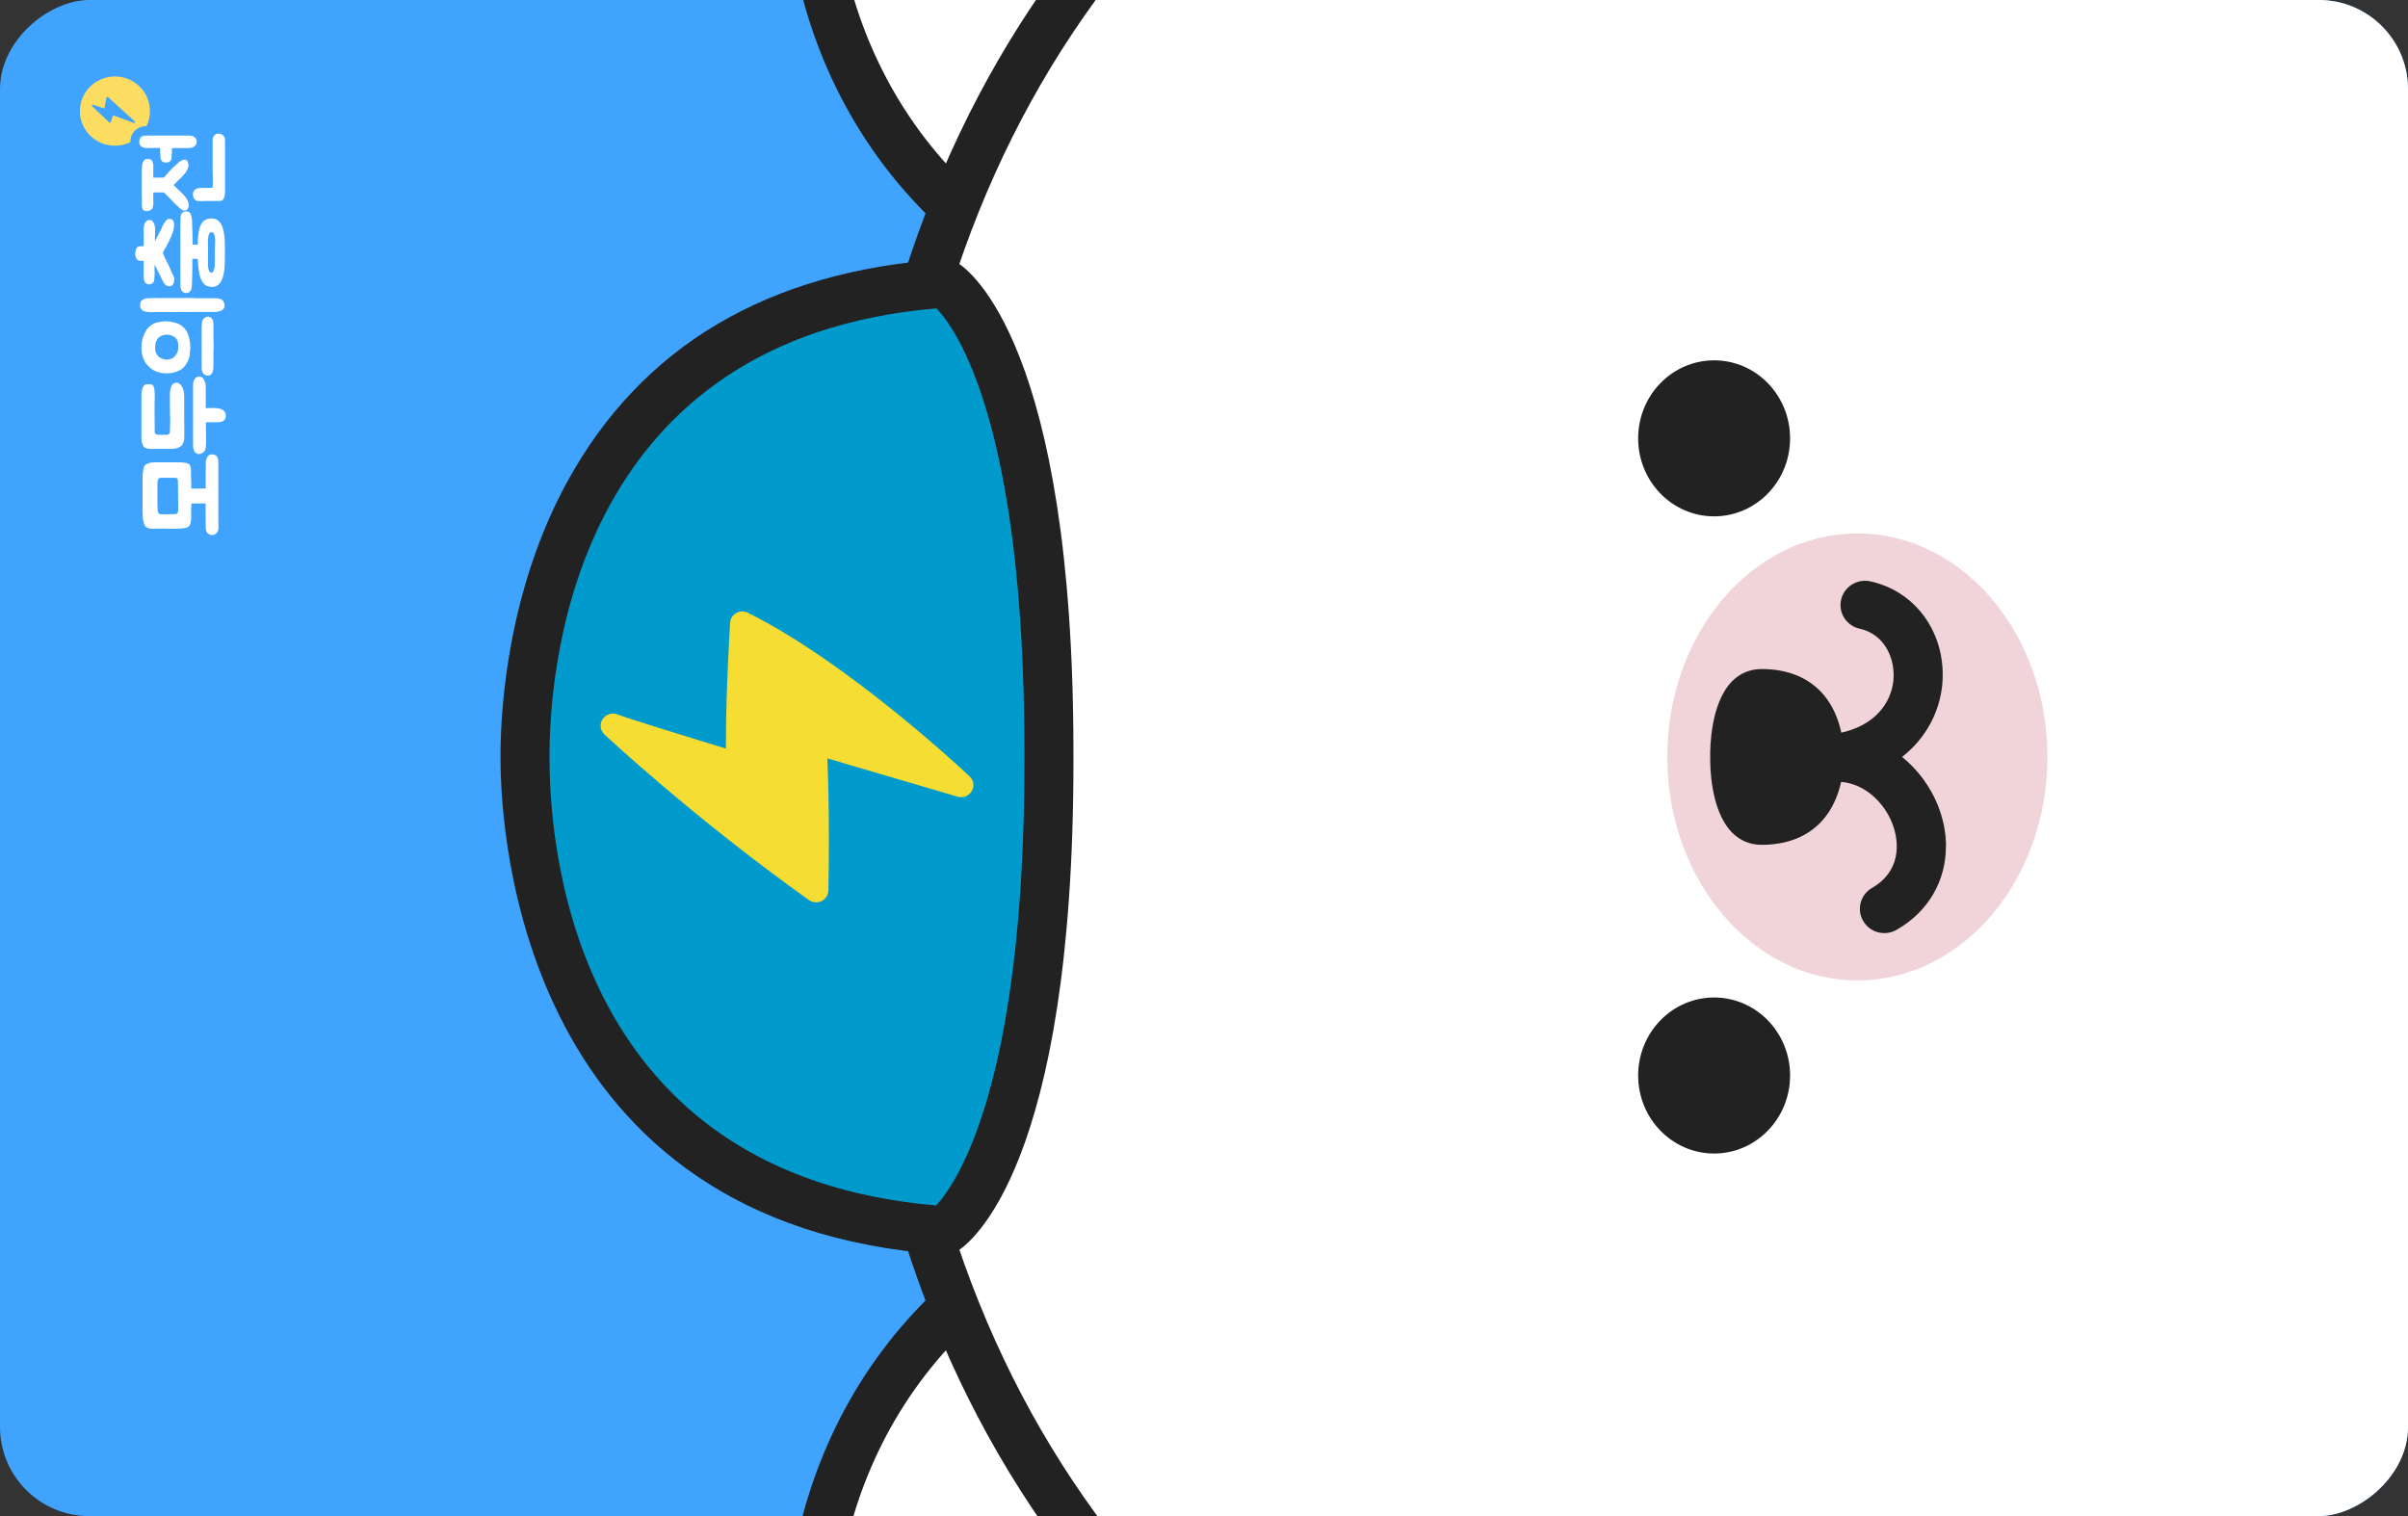 <svg width="270" height="170" viewBox="0 0 270 170" fill="none" xmlns="http://www.w3.org/2000/svg">
    <rect x="0" y="0" width="270" height="170" fill="#333333" stroke="none"/>
    <g clip-path="url(#clip0_5344_86110)">
        <rect y="170" width="170" height="270" rx="10" transform="rotate(-90 0 170)" fill="#40A4FF"/>
        <path d="M131.105 35.886C103.503 29.197 90.564 6.386 90.9 -15.03C91.247 -35.427 104.992 -54.153 126.975 -55.393C134.766 -55.847 163.51 -57.929 176.169 -21.386" fill="white"/>
        <path d="M178.922 -21.387C178.922 -20.257 178.206 -19.205 177.064 -18.817C175.632 -18.33 174.065 -19.083 173.572 -20.512C161.73 -54.718 135.885 -53.201 127.401 -52.702L127.143 -52.702C105.552 -51.462 93.956 -32.803 93.653 -14.997C93.362 4.337 105.003 26.75 131.755 33.228C133.232 33.582 134.139 35.055 133.769 36.517C133.411 37.978 131.923 38.864 130.445 38.51C101.13 31.412 88.146 7.05 88.146 -14.255C88.146 -14.532 88.146 -14.809 88.146 -15.097C88.493 -35.417 101.88 -56.722 126.819 -58.128L127.065 -58.128C152.607 -59.645 170.002 -47.586 178.766 -22.295C178.866 -22.007 178.911 -21.708 178.911 -21.409L178.922 -21.387Z" fill="#222222"/>
        <path d="M131.105 133.862C103.503 140.55 90.564 163.362 90.9 184.778C91.247 205.175 104.992 223.889 126.975 225.141C134.766 225.595 163.51 227.677 176.169 191.134" fill="white"/>
        <path d="M178.922 191.146C178.922 191.433 178.878 191.732 178.777 192.031C170.013 217.312 152.619 229.371 127.065 227.876L126.807 227.876C101.88 226.448 88.482 205.142 88.146 184.834C88.146 184.557 88.146 184.28 88.146 183.992C88.146 162.687 101.142 138.325 130.445 131.227C131.923 130.873 133.411 131.759 133.769 133.22C134.128 134.693 133.232 136.155 131.755 136.509C105.003 142.987 93.318 165.444 93.653 184.734C93.956 202.54 105.552 221.199 127.143 222.428L127.401 222.428C135.896 222.938 161.73 224.455 173.572 190.26C174.065 188.842 175.632 188.078 177.064 188.565C178.206 188.953 178.922 190.005 178.922 191.134L178.922 191.146Z" fill="#222222"/>
        <path d="M96.922 88.562C96.765 78.253 97.101 65.275 98.948 53.758C102.854 27.835 112.738 4.858 131.117 -14.011C162.827 -46.534 215.457 -54.263 255.897 -34.021C273.359 -25.373 286.052 -10.224 294.323 7.061C299.461 17.426 309.143 45.354 309.132 84.244L309.132 85.008C309.132 123.975 299.483 152.279 294.323 162.699C286.052 179.985 273.359 195.144 255.897 203.782C215.457 224.024 162.827 216.295 131.117 183.772C112.738 164.892 102.854 141.925 98.948 116.002C97.112 104.486 96.776 91.508 96.922 81.198" fill="white"/>
        <path d="M311.885 84.974C311.885 132.091 298.33 160.772 296.786 163.883C287.484 183.317 273.762 197.968 257.117 206.195C215.099 227.246 161.26 218.597 129.136 185.654C111.238 167.283 100.481 144.627 96.228 116.4C94.526 105.737 94.146 93.91 94.146 84.874C94.146 75.827 94.526 64.012 96.228 53.337C100.481 25.133 111.238 2.476 129.136 -15.895C161.26 -48.838 215.099 -57.486 257.14 -36.447C273.773 -28.219 287.484 -13.569 296.808 5.898C298.342 8.977 311.885 37.624 311.885 84.199L311.885 84.985L311.885 84.974ZM99.664 88.816C99.765 96.978 100.246 106.7 101.668 115.57C105.753 142.667 116.028 164.348 133.109 181.878C163.599 213.149 214.729 221.344 254.666 201.356C270.202 193.671 283.063 179.896 291.85 161.536C297.267 150.617 306.401 122.258 306.401 85.007L306.401 84.221C306.401 38.842 293.35 11.258 291.861 8.257C283.052 -10.136 270.202 -23.912 254.677 -31.597C214.718 -51.595 163.599 -43.401 133.098 -12.13C116.028 5.4 105.742 27.082 101.668 54.156C100.246 63.037 99.765 72.771 99.664 80.932C99.664 81.032 99.664 81.131 99.675 81.231C99.653 82.383 99.642 83.601 99.642 84.874C99.642 86.148 99.653 87.377 99.675 88.528C99.675 88.628 99.675 88.728 99.664 88.827L99.664 88.816Z" fill="#222222"/>
        <path d="M208.26 59.815C220.035 59.815 229.571 71.032 229.571 84.874C229.571 98.716 220.024 109.934 208.26 109.934C196.496 109.934 186.948 98.716 186.948 84.874C186.948 71.032 196.496 59.815 208.26 59.815Z" fill="#F1D4DA"/>
        <path d="M218.188 94.918C218.188 98.761 216.229 102.227 212.658 104.264C211.349 105.017 209.659 104.574 208.909 103.268C208.148 101.961 208.607 100.3 209.916 99.558C213.005 97.786 213.095 94.641 212.155 92.283C211.259 90.046 209.189 87.931 206.48 87.676C205.663 87.798 204.812 87.875 203.905 87.898C202.495 87.931 201.297 86.901 201.118 85.528C200.951 84.144 201.835 82.859 203.212 82.538C204.219 82.294 205.215 82.195 206.166 82.217C210.286 81.409 212.054 78.762 212.3 76.293C212.535 73.868 211.315 71.11 208.528 70.501C207.051 70.18 206.099 68.729 206.435 67.257C206.76 65.795 208.226 64.865 209.715 65.186C214.942 66.326 218.311 71.221 217.774 76.813C217.483 79.759 216.005 82.748 213.274 84.874C215.065 86.325 216.453 88.241 217.27 90.267C217.897 91.829 218.199 93.401 218.199 94.907L218.188 94.918Z" fill="#222222"/>
        <path d="M194.19 76.415C191.783 78.895 191.739 83.889 191.761 84.875C191.739 85.872 191.783 90.855 194.19 93.335C195.097 94.265 196.216 94.731 197.537 94.731C202.876 94.731 206.222 91.497 206.715 85.85C206.715 85.816 206.749 85.274 206.749 84.72C206.749 84.432 206.749 84.133 206.715 83.889C206.222 78.253 202.876 75.02 197.537 75.02C196.216 75.02 195.085 75.496 194.19 76.415Z" fill="#222222"/>
        <path d="M192.198 111.85C196.899 111.85 200.716 115.77 200.716 120.598C200.716 125.426 196.899 129.346 192.198 129.346C187.497 129.346 183.68 125.426 183.68 120.598C183.68 115.77 187.497 111.85 192.198 111.85Z" fill="#222222"/>
        <path d="M200.716 49.152C200.716 44.321 196.902 40.404 192.198 40.404C187.493 40.404 183.68 44.321 183.68 49.152C183.68 53.984 187.493 57.9 192.198 57.9C196.902 57.9 200.716 53.984 200.716 49.152Z" fill="#222222"/>
        <path d="M117.618 84.342C117.618 39.029 105.932 31.776 105.932 31.776C62.134 34.777 58.966 74.099 58.877 84.231L58.877 85.184C58.899 94.784 61.664 134.926 105.932 137.96C105.932 137.96 117.618 130.718 117.618 85.394L117.618 84.342Z" fill="#009BCC"/>
        <path d="M120.36 84.342L120.36 85.394C120.36 130.906 108.719 139.433 107.387 140.263C106.895 140.573 106.313 140.717 105.742 140.673C58.653 137.45 56.145 93.887 56.123 85.195L56.123 84.231C56.168 79.171 56.985 66.126 63.589 54.045C71.916 38.819 86.098 30.414 105.742 29.074C106.324 29.03 106.895 29.174 107.387 29.484C108.719 30.303 120.36 38.841 120.36 84.353L120.36 84.342ZM104.981 135.158C107.074 132.899 114.864 122.058 114.864 85.394L114.864 84.342C114.864 47.412 107.141 36.792 105.003 34.578C65.133 37.955 61.708 73.39 61.619 84.264L61.619 85.206C61.641 96.124 64.887 131.77 104.981 135.169L104.981 135.158Z" fill="#222222"/>
        <path d="M107.768 88.041C107.768 88.041 94.459 75.484 83.221 69.914C83.221 69.914 82.572 80.544 82.807 85.804C82.807 85.804 70.215 81.995 68.704 81.375C68.704 81.375 78.453 90.533 91.493 99.823C91.493 99.823 91.717 90.466 91.28 83.191L107.745 88.041L107.768 88.041Z" fill="#F5DD33"/>
        <path d="M109.145 88.04C109.145 88.273 109.089 88.505 108.954 88.716C108.641 89.258 107.981 89.513 107.376 89.336L92.769 85.039C92.881 87.653 92.937 90.687 92.937 94.087C92.937 97.486 92.881 99.834 92.881 99.856C92.87 100.365 92.579 100.819 92.12 101.041C91.661 101.262 91.124 101.218 90.71 100.93C77.748 91.695 67.876 82.448 67.775 82.36C67.294 81.906 67.204 81.186 67.573 80.632C67.932 80.079 68.637 79.868 69.252 80.112C70.26 80.521 77.233 82.67 81.397 83.943C81.397 83.633 81.397 83.312 81.397 82.98C81.397 77.476 81.856 69.902 81.867 69.835C81.889 69.382 82.147 68.972 82.55 68.739C82.953 68.507 83.434 68.496 83.848 68.706C95.142 74.309 108.182 86.545 108.73 87.066C109.01 87.332 109.156 87.686 109.156 88.051L109.145 88.04ZM89.926 83.19C89.926 82.78 90.116 82.382 90.452 82.127C90.799 81.85 91.269 81.762 91.695 81.895L102.306 85.017C97.907 81.252 90.956 75.693 84.475 72.117C84.341 74.752 84.128 79.337 84.128 82.991C84.128 84.065 84.15 84.984 84.184 85.748C84.206 86.18 84.005 86.612 83.658 86.889C83.3 87.154 82.841 87.243 82.415 87.11C81.71 86.9 77.961 85.759 74.468 84.674C78.151 87.852 83.703 92.448 90.172 97.187C90.172 96.312 90.183 95.26 90.183 94.097C90.183 89.934 90.094 86.191 89.926 83.279C89.926 83.257 89.926 83.223 89.926 83.201L89.926 83.19Z" fill="#F5DD33"/>
        <path fill-rule="evenodd" clip-rule="evenodd" d="M8.955 12.45C8.955 14.598 10.712 16.337 12.883 16.337C13.51 16.337 14.092 16.193 14.618 15.938C14.573 15.052 15.223 14.266 16.129 14.166L16.432 14.133C16.678 13.624 16.812 13.059 16.812 12.461C16.812 10.313 15.055 8.574 12.883 8.574C10.712 8.574 8.955 10.313 8.955 12.461L8.955 12.45ZM12.122 10.889L15.122 13.624C15.2 13.701 15.122 13.823 15.021 13.79L12.771 12.96C12.771 12.96 12.659 12.96 12.637 13.026L12.413 13.69C12.391 13.757 12.301 13.779 12.245 13.735L10.331 11.908C10.253 11.83 10.331 11.708 10.432 11.741L11.585 12.129C11.641 12.151 11.708 12.118 11.719 12.052L11.943 10.944C11.954 10.867 12.055 10.845 12.111 10.889L12.122 10.889Z" fill="#FCDD61"/>
        <path d="M23.069 51.961C23.069 51.961 23.08 51.916 23.08 51.894C23.08 51.872 23.069 51.85 23.069 51.828C23.08 51.695 23.114 51.573 23.148 51.462C23.181 51.341 23.237 51.23 23.338 51.119C23.45 51.008 23.584 50.953 23.752 50.953C23.841 50.953 23.931 50.964 24.032 50.997C24.121 51.019 24.2 51.053 24.256 51.108C24.323 51.174 24.367 51.252 24.401 51.341C24.435 51.429 24.457 51.529 24.468 51.606C24.468 51.695 24.48 51.772 24.48 51.839L24.48 58.505C24.48 58.505 24.48 58.583 24.491 58.627L24.491 58.749C24.491 58.915 24.491 59.092 24.491 59.28C24.48 59.468 24.412 59.623 24.3 59.756C24.155 59.922 23.976 60 23.785 60C23.662 60 23.539 59.967 23.416 59.889C23.293 59.823 23.203 59.723 23.159 59.612C23.091 59.457 23.069 59.291 23.069 59.136C23.069 58.981 23.069 58.793 23.058 58.616L23.058 58.56C23.047 57.885 23.047 57.176 23.058 56.456L21.457 56.456L21.457 56.744L21.435 57.021C21.424 57.221 21.424 57.442 21.435 57.675C21.435 57.907 21.435 58.129 21.424 58.317C21.413 58.516 21.357 58.704 21.278 58.882C21.189 59.048 21.032 59.147 20.819 59.192C20.607 59.236 20.394 59.258 20.192 59.269C19.991 59.269 19.79 59.28 19.599 59.291L19.006 59.291C18.805 59.291 18.592 59.28 18.368 59.28L17.54 59.28C17.439 59.28 17.327 59.28 17.193 59.291C17.07 59.291 16.935 59.291 16.812 59.269C16.689 59.247 16.566 59.214 16.465 59.158C16.364 59.103 16.286 59.026 16.23 58.915C16.174 58.793 16.129 58.66 16.096 58.516C16.051 58.372 16.029 58.217 16.017 58.073C16.006 57.918 15.995 57.763 15.995 57.619C15.995 57.464 15.984 57.32 15.984 57.187L15.984 53.411C15.984 53.411 15.984 53.356 15.995 53.267C15.995 53.179 16.006 53.068 16.029 52.935C16.04 52.813 16.073 52.68 16.096 52.559C16.118 52.426 16.152 52.315 16.208 52.237C16.264 52.149 16.353 52.071 16.476 52.016C16.599 51.961 16.723 51.927 16.846 51.894C16.969 51.861 17.092 51.85 17.193 51.85C17.282 51.85 17.338 51.839 17.349 51.839L19.633 51.839C19.812 51.839 19.991 51.839 20.181 51.85C20.36 51.85 20.54 51.861 20.73 51.894C20.842 51.905 20.954 51.938 21.066 51.972C21.177 52.016 21.256 52.083 21.312 52.193C21.379 52.326 21.413 52.503 21.424 52.714C21.424 52.924 21.424 53.101 21.413 53.245C21.413 53.411 21.413 53.577 21.435 53.732C21.435 53.898 21.446 54.065 21.446 54.22L21.446 54.795L23.069 54.773L23.069 54.197C23.069 54.031 23.058 53.876 23.058 53.732L23.058 53.267C23.058 53.112 23.058 52.935 23.069 52.725C23.069 52.581 23.069 52.448 23.069 52.315C23.058 52.182 23.058 52.049 23.069 51.927L23.069 51.961ZM19.957 54.153C19.946 54.087 19.935 54.009 19.946 53.943C19.946 53.876 19.946 53.799 19.913 53.721C19.89 53.677 19.857 53.644 19.823 53.611C19.778 53.589 19.734 53.577 19.678 53.577C19.622 53.577 19.566 53.577 19.51 53.577L18.043 53.577C17.954 53.577 17.875 53.599 17.82 53.633C17.764 53.666 17.73 53.732 17.696 53.832C17.674 53.932 17.652 54.087 17.652 54.275L17.652 56.667C17.652 56.667 17.652 56.789 17.663 56.877C17.663 56.955 17.663 57.032 17.674 57.121C17.674 57.209 17.685 57.276 17.696 57.342C17.708 57.442 17.752 57.531 17.831 57.586C17.898 57.652 17.988 57.675 18.088 57.675L19.678 57.652C19.767 57.641 19.846 57.597 19.89 57.531C19.935 57.464 19.957 57.387 19.969 57.298C19.98 57.209 19.991 57.121 19.991 57.043C19.991 56.955 19.98 56.866 19.98 56.8L19.957 54.142L19.957 54.153ZM19.241 43.246C19.286 43.157 19.342 43.091 19.42 43.035C19.498 42.98 19.577 42.947 19.666 42.925C19.846 42.88 20.002 42.925 20.137 43.047C20.282 43.157 20.383 43.29 20.461 43.445C20.528 43.6 20.573 43.766 20.607 43.955C20.64 44.132 20.651 44.309 20.651 44.497L20.651 46.944C20.651 47.299 20.651 47.62 20.663 47.93L20.663 48.904C20.663 49.026 20.663 49.137 20.64 49.259C20.618 49.38 20.596 49.491 20.573 49.602C20.528 49.713 20.483 49.812 20.405 49.912C20.338 50.001 20.248 50.067 20.137 50.123C19.857 50.266 19.577 50.333 19.275 50.333C18.961 50.333 18.659 50.322 18.346 50.322L17.54 50.322C17.54 50.322 17.45 50.322 17.349 50.333C17.249 50.333 17.126 50.344 16.991 50.344C16.857 50.344 16.723 50.322 16.577 50.311C16.432 50.289 16.32 50.244 16.219 50.178C16.141 50.133 16.073 50.056 16.029 49.956C15.984 49.846 15.95 49.746 15.917 49.635C15.894 49.525 15.872 49.425 15.872 49.347C15.872 49.259 15.861 49.203 15.861 49.181L15.861 44.375C15.861 44.375 15.861 44.309 15.872 44.187C15.872 44.065 15.883 43.932 15.917 43.788C15.939 43.645 15.984 43.501 16.051 43.368C16.118 43.235 16.208 43.146 16.331 43.113C16.376 43.102 16.443 43.091 16.51 43.091C16.577 43.091 16.644 43.08 16.712 43.08C16.779 43.08 16.846 43.08 16.913 43.102C16.98 43.102 17.025 43.124 17.058 43.135C17.126 43.168 17.17 43.224 17.215 43.301C17.249 43.379 17.271 43.456 17.282 43.523C17.294 43.589 17.316 43.678 17.327 43.788C17.338 43.899 17.349 44.032 17.349 44.187L17.349 44.553C17.338 44.863 17.327 45.151 17.327 45.416C17.327 45.671 17.327 45.937 17.327 46.191C17.327 46.446 17.327 46.723 17.338 47C17.338 47.277 17.338 47.598 17.349 47.952C17.349 48.019 17.349 48.085 17.338 48.163C17.338 48.24 17.338 48.318 17.338 48.395C17.338 48.472 17.361 48.539 17.383 48.594C17.405 48.65 17.45 48.683 17.517 48.705C17.652 48.749 17.775 48.76 17.898 48.749C18.021 48.749 18.155 48.749 18.301 48.749C18.357 48.749 18.413 48.749 18.48 48.76L18.681 48.76C18.749 48.76 18.805 48.738 18.86 48.716C18.916 48.694 18.961 48.65 19.006 48.594C19.051 48.539 19.062 48.461 19.062 48.362L19.062 48.096C19.073 47.819 19.084 47.553 19.084 47.299C19.084 47.044 19.084 46.767 19.062 46.49C19.062 46.081 19.051 45.704 19.051 45.361L19.051 44.231C19.051 43.855 19.118 43.534 19.241 43.257L19.241 43.246ZM23.091 49.868C23.091 50.045 23.058 50.222 23.024 50.388C22.98 50.543 22.879 50.676 22.711 50.776C22.577 50.864 22.431 50.909 22.286 50.909C22.129 50.909 21.995 50.842 21.883 50.731C21.816 50.665 21.771 50.587 21.737 50.499C21.704 50.41 21.681 50.311 21.67 50.233C21.659 50.145 21.648 50.078 21.648 50.012L21.648 43.501C21.648 43.379 21.648 43.246 21.648 43.102C21.648 42.958 21.681 42.814 21.726 42.692C21.771 42.57 21.838 42.46 21.939 42.371C22.028 42.282 22.163 42.238 22.342 42.238C22.543 42.238 22.689 42.305 22.789 42.438C22.879 42.57 22.957 42.725 23.002 42.914C23.047 43.091 23.069 43.279 23.069 43.478L23.069 44.42C23.069 44.575 23.08 44.73 23.08 44.874C23.08 45.018 23.069 45.173 23.069 45.328L23.069 45.771C23.293 45.771 23.528 45.76 23.785 45.748C24.032 45.748 24.244 45.748 24.424 45.782C24.569 45.793 24.715 45.837 24.849 45.904C24.994 45.959 25.106 46.047 25.196 46.18C25.274 46.302 25.319 46.435 25.319 46.59C25.319 46.745 25.297 46.889 25.229 47.011C25.162 47.111 25.073 47.188 24.961 47.243C24.838 47.288 24.726 47.321 24.614 47.332C24.524 47.343 24.435 47.354 24.334 47.354C24.233 47.354 24.133 47.343 24.054 47.343C23.909 47.343 23.763 47.354 23.595 47.354L23.08 47.354L23.08 47.642C23.08 47.864 23.08 48.063 23.091 48.24C23.091 48.417 23.091 48.583 23.103 48.749L23.103 49.857L23.091 49.868ZM20.763 40.998C20.54 41.308 20.226 41.529 19.812 41.662C19.61 41.74 19.409 41.795 19.219 41.828C19.028 41.851 18.838 41.862 18.637 41.862C18.435 41.862 18.245 41.851 18.066 41.817C17.887 41.773 17.708 41.729 17.529 41.662C17.361 41.585 17.204 41.507 17.07 41.419C16.924 41.33 16.79 41.219 16.678 41.087C16.544 40.965 16.432 40.832 16.331 40.699C16.241 40.555 16.152 40.4 16.096 40.223C16.017 40.068 15.961 39.902 15.928 39.713C15.883 39.525 15.872 39.326 15.872 39.127C15.85 38.983 15.85 38.85 15.872 38.717C15.872 38.65 15.872 38.584 15.883 38.517C15.883 38.44 15.905 38.373 15.917 38.307C15.928 38.274 15.939 38.241 15.939 38.218C15.939 38.174 15.939 38.141 15.961 38.097C15.961 38.052 15.961 38.019 15.984 37.986C15.984 37.942 16.006 37.919 16.017 37.897C16.04 37.809 16.073 37.731 16.096 37.665C16.118 37.587 16.152 37.51 16.185 37.432C16.253 37.299 16.32 37.166 16.398 37.034C16.42 36.989 16.454 36.934 16.51 36.879C16.555 36.812 16.611 36.757 16.667 36.701C16.812 36.557 16.958 36.447 17.103 36.358C17.182 36.314 17.26 36.27 17.349 36.236C17.439 36.192 17.529 36.17 17.629 36.159C17.719 36.137 17.808 36.114 17.898 36.103L18.155 36.059C18.245 36.048 18.334 36.037 18.413 36.026C18.502 36.026 18.592 36.026 18.693 36.037C18.737 36.037 18.793 36.037 18.86 36.048C18.916 36.048 18.973 36.059 19.017 36.059C19.084 36.07 19.14 36.081 19.207 36.092C19.275 36.092 19.331 36.114 19.375 36.137C19.689 36.181 19.969 36.281 20.226 36.425C20.36 36.513 20.483 36.613 20.584 36.712C20.685 36.812 20.786 36.934 20.875 37.067C20.942 37.166 20.998 37.266 21.043 37.377C21.088 37.477 21.122 37.587 21.155 37.698C21.189 37.798 21.211 37.908 21.233 38.019C21.245 38.119 21.267 38.23 21.289 38.34C21.301 38.385 21.312 38.418 21.312 38.462L21.312 38.672C21.312 38.672 21.312 38.739 21.334 38.783L21.334 39.104C21.334 39.104 21.334 39.171 21.312 39.215L21.312 39.37C21.312 39.37 21.312 39.459 21.289 39.514C21.289 39.581 21.289 39.636 21.278 39.691C21.278 39.736 21.267 39.791 21.267 39.846C21.233 40.057 21.177 40.256 21.077 40.455L20.92 40.765C20.864 40.854 20.797 40.954 20.719 41.031L20.763 40.998ZM17.988 33.435C18.144 33.424 18.312 33.413 18.469 33.413L21.424 33.413C21.58 33.413 21.737 33.413 21.883 33.435L23.237 33.435C23.36 33.446 23.494 33.457 23.618 33.446C23.741 33.446 23.853 33.435 23.965 33.435L24.188 33.435C24.256 33.435 24.323 33.435 24.39 33.457C24.513 33.457 24.614 33.479 24.703 33.534C24.748 33.545 24.782 33.568 24.815 33.579C24.838 33.59 24.871 33.612 24.905 33.623C24.927 33.656 24.961 33.689 24.983 33.712C25.017 33.745 25.039 33.789 25.061 33.855C25.117 33.922 25.151 34.011 25.173 34.099C25.196 34.188 25.185 34.287 25.173 34.387C25.14 34.52 25.095 34.62 25.017 34.675C24.972 34.741 24.894 34.797 24.77 34.852C24.715 34.874 24.659 34.896 24.614 34.907C24.569 34.919 24.513 34.93 24.457 34.93C24.412 34.941 24.379 34.952 24.334 34.963C24.289 34.963 24.267 34.974 24.244 34.974L24.11 34.974L17.081 34.996L16.767 34.996C16.667 34.996 16.555 34.974 16.42 34.952C16.208 34.93 16.029 34.863 15.894 34.741C15.816 34.631 15.76 34.542 15.738 34.487C15.726 34.431 15.715 34.376 15.715 34.332L15.715 34.154C15.715 34.088 15.715 34.033 15.738 33.966C15.749 33.9 15.782 33.844 15.816 33.778C15.894 33.678 15.995 33.601 16.107 33.557C16.197 33.512 16.286 33.49 16.364 33.468C16.454 33.446 16.544 33.435 16.622 33.435L16.902 33.435C16.991 33.435 17.092 33.435 17.17 33.413L17.943 33.413L17.988 33.435ZM22.677 36.015C22.711 35.915 22.756 35.827 22.812 35.749C22.89 35.672 22.968 35.616 23.047 35.572C23.125 35.528 23.215 35.505 23.304 35.505C23.439 35.505 23.562 35.55 23.662 35.638C23.763 35.716 23.83 35.804 23.864 35.893C23.875 35.937 23.886 35.971 23.897 36.015C23.909 36.059 23.909 36.092 23.909 36.137C23.92 36.181 23.931 36.225 23.931 36.27L23.931 37.908C23.931 38.041 23.931 38.185 23.953 38.329L23.953 39.149C23.942 39.293 23.931 39.414 23.931 39.525L23.931 41.087C23.931 41.164 23.931 41.242 23.92 41.308C23.92 41.374 23.897 41.452 23.886 41.529C23.875 41.574 23.864 41.607 23.853 41.651C23.841 41.684 23.819 41.718 23.808 41.762C23.785 41.828 23.752 41.895 23.696 41.961C23.64 42.006 23.584 42.05 23.517 42.083C23.45 42.105 23.36 42.116 23.259 42.116C23.114 42.116 22.98 42.061 22.857 41.961C22.789 41.917 22.733 41.84 22.711 41.74C22.7 41.696 22.689 41.651 22.677 41.596C22.666 41.552 22.644 41.507 22.633 41.463C22.621 41.408 22.61 41.363 22.61 41.33L22.61 36.58C22.61 36.513 22.61 36.447 22.633 36.38C22.633 36.314 22.633 36.258 22.644 36.203C22.644 36.148 22.666 36.092 22.677 36.026L22.677 36.015ZM18.424 40.311C18.57 40.334 18.737 40.334 18.894 40.311C19.084 40.267 19.241 40.223 19.353 40.156C19.599 40.001 19.778 39.769 19.901 39.47C19.946 39.359 19.969 39.248 19.98 39.138C19.991 39.016 20.002 38.905 20.002 38.794C19.991 38.728 19.98 38.672 19.98 38.617C19.98 38.562 19.98 38.506 19.957 38.44C19.957 38.385 19.946 38.329 19.924 38.285L19.857 38.119C19.79 37.975 19.666 37.842 19.498 37.742C19.409 37.687 19.331 37.654 19.252 37.62C19.174 37.598 19.096 37.576 19.006 37.554C18.872 37.521 18.749 37.51 18.625 37.532C18.502 37.532 18.379 37.565 18.245 37.598C18.189 37.609 18.133 37.643 18.088 37.665C18.032 37.687 17.988 37.709 17.943 37.731C17.92 37.753 17.898 37.776 17.875 37.787C17.842 37.798 17.82 37.831 17.808 37.853C17.752 37.875 17.696 37.919 17.652 37.997C17.607 38.063 17.584 38.119 17.562 38.185C17.54 38.218 17.517 38.252 17.506 38.296C17.495 38.329 17.473 38.362 17.461 38.407C17.417 38.606 17.394 38.816 17.394 39.027C17.394 39.127 17.394 39.226 17.417 39.315C17.428 39.403 17.461 39.503 17.495 39.581C17.54 39.669 17.584 39.747 17.64 39.824C17.685 39.902 17.752 39.968 17.842 40.035C17.92 40.101 18.01 40.145 18.111 40.19C18.2 40.223 18.312 40.256 18.435 40.278L18.424 40.311ZM23.707 32.161C23.416 32.161 23.17 32.084 22.98 31.929C22.778 31.763 22.633 31.541 22.521 31.275C22.409 30.999 22.33 30.666 22.286 30.279C22.23 29.891 22.196 29.482 22.174 29.039C22.073 29.039 21.972 29.039 21.894 29.027C21.804 29.027 21.692 29.016 21.569 29.016L21.569 29.725C21.569 30.002 21.558 30.301 21.558 30.6C21.558 30.91 21.547 31.198 21.536 31.475C21.536 31.752 21.513 31.984 21.502 32.139C21.491 32.261 21.468 32.361 21.457 32.449C21.435 32.516 21.379 32.604 21.278 32.704C21.189 32.804 21.043 32.859 20.864 32.859C20.696 32.859 20.562 32.804 20.461 32.704C20.394 32.648 20.349 32.571 20.316 32.482C20.282 32.394 20.26 32.294 20.248 32.217C20.237 32.128 20.226 32.062 20.226 31.995L20.226 24.82C20.226 24.698 20.226 24.587 20.237 24.476C20.237 24.366 20.26 24.266 20.282 24.155C20.304 24.044 20.36 23.945 20.439 23.867C20.506 23.779 20.573 23.734 20.651 23.723C20.73 23.712 20.819 23.701 20.909 23.701C21.155 23.701 21.323 23.823 21.401 24.078C21.468 24.233 21.502 24.41 21.524 24.598C21.524 24.775 21.536 24.953 21.547 25.119C21.558 25.506 21.569 25.894 21.58 26.259C21.58 26.625 21.592 27.012 21.592 27.411C21.704 27.411 21.804 27.422 21.883 27.433C21.961 27.433 22.062 27.433 22.163 27.444C22.163 27.023 22.196 26.636 22.241 26.27C22.286 25.916 22.353 25.606 22.465 25.34C22.565 25.074 22.722 24.864 22.912 24.72C23.114 24.576 23.371 24.498 23.685 24.498C24.054 24.498 24.345 24.598 24.547 24.808C24.748 25.008 24.905 25.285 24.994 25.639C25.095 25.982 25.162 26.392 25.185 26.857C25.207 27.322 25.218 27.809 25.218 28.341C25.218 28.872 25.207 29.371 25.185 29.847C25.162 30.312 25.095 30.711 24.994 31.054C24.905 31.397 24.748 31.674 24.547 31.873C24.345 32.073 24.054 32.183 23.685 32.183L23.707 32.161ZM18.133 25.517C18.2 25.373 18.279 25.229 18.368 25.085C18.458 24.941 18.558 24.808 18.659 24.687C18.715 24.62 18.782 24.576 18.872 24.554C18.961 24.532 19.051 24.532 19.129 24.554C19.207 24.565 19.286 24.609 19.353 24.676C19.42 24.731 19.454 24.808 19.476 24.897C19.532 25.152 19.532 25.407 19.476 25.683C19.409 25.949 19.331 26.193 19.23 26.425C19.14 26.636 19.04 26.835 18.961 27.012C18.872 27.189 18.782 27.366 18.681 27.555C18.648 27.61 18.614 27.688 18.558 27.776L18.413 28.031C18.357 28.131 18.301 28.241 18.245 28.363C18.312 28.496 18.368 28.629 18.424 28.751L18.57 29.083C18.614 29.183 18.659 29.271 18.693 29.326C18.805 29.526 18.894 29.714 18.973 29.891C19.04 30.068 19.129 30.246 19.219 30.456C19.286 30.611 19.353 30.777 19.443 30.932C19.521 31.087 19.555 31.253 19.532 31.442C19.532 31.585 19.487 31.718 19.42 31.851C19.353 31.984 19.241 32.062 19.084 32.095C19.006 32.095 18.916 32.095 18.816 32.073C18.704 32.039 18.614 31.995 18.536 31.918C18.458 31.84 18.39 31.741 18.323 31.641L17.92 30.832C17.853 30.7 17.786 30.578 17.741 30.478C17.696 30.378 17.64 30.257 17.573 30.113C17.529 30.046 17.495 29.98 17.45 29.902C17.405 29.825 17.372 29.747 17.327 29.659L17.327 30.401C17.327 30.522 17.327 30.633 17.338 30.733C17.338 30.821 17.338 30.921 17.316 31.043C17.305 31.131 17.294 31.22 17.294 31.32C17.294 31.419 17.271 31.519 17.238 31.596C17.193 31.685 17.114 31.752 17.014 31.807C16.935 31.851 16.846 31.884 16.756 31.884C16.655 31.884 16.555 31.884 16.476 31.84C16.353 31.774 16.253 31.674 16.197 31.53C16.129 31.386 16.107 31.242 16.107 31.098L16.107 30.832C16.107 30.711 16.118 30.622 16.118 30.567C16.118 30.5 16.107 30.412 16.107 30.29L16.107 29.249L15.749 29.249C15.514 29.249 15.346 29.149 15.268 28.939C15.178 28.74 15.144 28.518 15.178 28.286C15.2 28.075 15.245 27.909 15.323 27.809C15.391 27.688 15.503 27.632 15.659 27.621C15.715 27.621 15.782 27.61 15.872 27.61C15.95 27.61 16.029 27.599 16.118 27.599L16.118 26.237C16.118 26.115 16.118 25.971 16.107 25.805C16.107 25.639 16.107 25.484 16.141 25.34C16.163 25.185 16.219 25.052 16.297 24.93C16.376 24.808 16.499 24.72 16.667 24.687C16.857 24.642 17.003 24.676 17.103 24.797C17.204 24.908 17.282 25.052 17.327 25.229C17.372 25.407 17.394 25.584 17.394 25.783C17.394 25.982 17.394 26.137 17.383 26.259C17.383 26.381 17.372 26.514 17.372 26.658L17.372 27.045L17.417 26.979C17.417 26.979 17.439 26.924 17.45 26.901C17.495 26.824 17.529 26.746 17.573 26.68C17.607 26.602 17.64 26.525 17.685 26.447C17.752 26.303 17.831 26.16 17.909 26.015L18.144 25.573L18.133 25.517ZM23.707 26.038C23.584 26.038 23.494 26.104 23.439 26.248C23.383 26.381 23.349 26.558 23.327 26.791C23.315 27.012 23.304 27.256 23.315 27.533C23.315 27.809 23.327 28.075 23.327 28.341C23.327 28.607 23.327 28.872 23.315 29.138C23.315 29.404 23.315 29.648 23.327 29.858C23.338 30.068 23.383 30.246 23.439 30.378C23.494 30.5 23.584 30.567 23.707 30.567C23.819 30.567 23.897 30.5 23.953 30.378C24.009 30.246 24.043 30.068 24.076 29.858C24.088 29.648 24.099 29.404 24.099 29.138C24.099 28.872 24.088 28.607 24.088 28.341C24.088 28.075 24.088 27.809 24.11 27.533C24.121 27.256 24.133 27.012 24.121 26.791C24.11 26.569 24.065 26.381 24.009 26.248C23.953 26.104 23.853 26.038 23.696 26.038L23.707 26.038ZM17.148 19.914L18.144 19.914C18.267 19.914 18.346 19.914 18.357 19.914C18.402 19.87 18.469 19.803 18.558 19.704C18.648 19.604 18.715 19.515 18.782 19.449C18.849 19.371 18.916 19.294 18.995 19.216C19.062 19.128 19.14 19.039 19.23 18.962C19.286 18.906 19.342 18.851 19.398 18.807C19.443 18.762 19.487 18.718 19.532 18.674C19.678 18.53 19.846 18.375 20.013 18.231C20.192 18.087 20.36 17.976 20.551 17.921C20.618 17.899 20.696 17.899 20.786 17.91C20.875 17.921 20.942 17.976 21.01 18.065C21.088 18.198 21.133 18.342 21.133 18.486C21.133 18.663 21.099 18.818 21.021 18.973C20.954 19.128 20.875 19.25 20.808 19.349C20.696 19.493 20.584 19.637 20.461 19.759L20.081 20.136L19.79 20.423C19.666 20.534 19.566 20.645 19.476 20.756L19.801 21.077L19.969 21.243C19.969 21.243 20.069 21.354 20.125 21.398C20.237 21.497 20.349 21.608 20.472 21.719C20.584 21.83 20.685 21.951 20.797 22.096C21.032 22.417 21.155 22.716 21.155 23.003L21.155 23.114C21.155 23.114 21.155 23.17 21.133 23.203C21.088 23.38 21.021 23.491 20.92 23.546C20.831 23.602 20.73 23.624 20.629 23.602C20.517 23.579 20.416 23.546 20.338 23.491C20.248 23.424 20.17 23.358 20.092 23.28L19.834 23.048C19.756 22.981 19.644 22.871 19.498 22.716C19.353 22.561 19.196 22.406 19.051 22.25C18.894 22.096 18.749 21.951 18.625 21.819C18.502 21.686 18.424 21.608 18.39 21.575L17.182 21.575L17.182 22.328C17.182 22.417 17.182 22.527 17.193 22.66C17.193 22.782 17.193 22.915 17.17 23.037C17.159 23.159 17.126 23.258 17.081 23.369C17.025 23.469 16.935 23.546 16.823 23.59C16.734 23.635 16.633 23.657 16.532 23.668C16.42 23.668 16.32 23.668 16.219 23.646C16.107 23.613 16.029 23.546 15.995 23.435C15.95 23.325 15.917 23.225 15.905 23.114L15.905 22.173C15.905 22.051 15.905 21.985 15.894 21.963L15.894 19.216C15.894 18.906 15.917 18.641 15.95 18.43C15.995 18.209 16.085 18.032 16.241 17.899C16.286 17.854 16.353 17.832 16.432 17.832C16.51 17.821 16.588 17.821 16.678 17.832C16.756 17.832 16.835 17.865 16.902 17.899C16.969 17.932 17.025 17.976 17.058 18.043C17.081 18.109 17.114 18.175 17.137 18.264C17.159 18.353 17.182 18.419 17.182 18.486C17.182 18.596 17.193 18.707 17.193 18.829C17.193 18.94 17.182 19.05 17.182 19.161L17.182 19.936L17.148 19.914ZM23.853 15.54L23.875 15.474C23.875 15.474 23.92 15.363 23.953 15.296C23.987 15.23 24.032 15.175 24.099 15.119C24.155 15.064 24.222 15.031 24.3 15.008C24.603 14.964 24.838 15.02 24.994 15.164C25.106 15.252 25.173 15.363 25.196 15.474C25.218 15.584 25.229 15.64 25.229 15.651L25.229 21.52C25.229 21.841 25.173 22.096 25.073 22.273C24.983 22.45 24.838 22.538 24.659 22.538L23.013 22.538C23.013 22.538 22.901 22.538 22.834 22.549L22.375 22.549C22.308 22.549 22.241 22.538 22.196 22.538C22.028 22.527 21.894 22.45 21.793 22.306C21.692 22.162 21.636 22.007 21.636 21.83C21.636 21.785 21.636 21.741 21.648 21.686C21.648 21.619 21.648 21.575 21.67 21.531C21.704 21.431 21.759 21.343 21.838 21.287C21.905 21.221 21.995 21.176 22.084 21.143C22.174 21.11 22.286 21.088 22.398 21.088C22.498 21.088 22.599 21.077 22.677 21.066L23.819 21.066C23.819 21.066 23.841 20.977 23.853 20.877C23.853 20.767 23.864 20.567 23.864 20.279C23.864 20.025 23.864 19.803 23.853 19.615C23.853 19.416 23.841 19.316 23.841 19.305L23.841 15.54L23.853 15.54ZM19.264 17.123C19.252 17.345 19.241 17.555 19.23 17.733C19.219 17.91 19.129 18.054 18.973 18.153C18.894 18.198 18.793 18.22 18.681 18.22C18.57 18.22 18.458 18.22 18.368 18.198C18.279 18.175 18.211 18.131 18.155 18.065C18.088 17.998 18.043 17.888 17.999 17.733C17.999 17.699 17.988 17.633 17.988 17.522C17.988 17.411 17.976 17.301 17.965 17.168C17.965 17.035 17.954 16.913 17.954 16.802C17.954 16.692 17.943 16.625 17.943 16.592L16.689 16.592C16.599 16.592 16.51 16.603 16.432 16.603C16.342 16.603 16.253 16.581 16.174 16.559C16.107 16.548 16.051 16.526 15.995 16.515C15.939 16.503 15.883 16.459 15.816 16.404C15.738 16.337 15.682 16.26 15.648 16.149C15.614 16.027 15.603 15.905 15.626 15.773C15.671 15.518 15.76 15.363 15.917 15.296C16.006 15.252 16.129 15.219 16.275 15.219C16.409 15.208 16.488 15.197 16.521 15.197L21.334 15.197L21.334 15.208C21.334 15.208 21.368 15.208 21.413 15.219C21.457 15.219 21.524 15.241 21.592 15.263C21.659 15.285 21.726 15.319 21.793 15.374C21.86 15.418 21.927 15.485 21.972 15.562C22.039 15.673 22.062 15.784 22.062 15.894C22.062 16.027 22.017 16.16 21.927 16.282C21.86 16.37 21.782 16.437 21.692 16.481C21.603 16.526 21.513 16.559 21.435 16.57C21.345 16.581 21.256 16.592 21.177 16.603L19.275 16.603L19.275 17.123L19.264 17.123Z" fill="white"/>
    </g>
    <defs>
        <clipPath id="clip0_5344_86110">
            <rect y="170" width="170" height="270" rx="10" transform="rotate(-90 0 170)" fill="white"/>
        </clipPath>
    </defs>
</svg>
